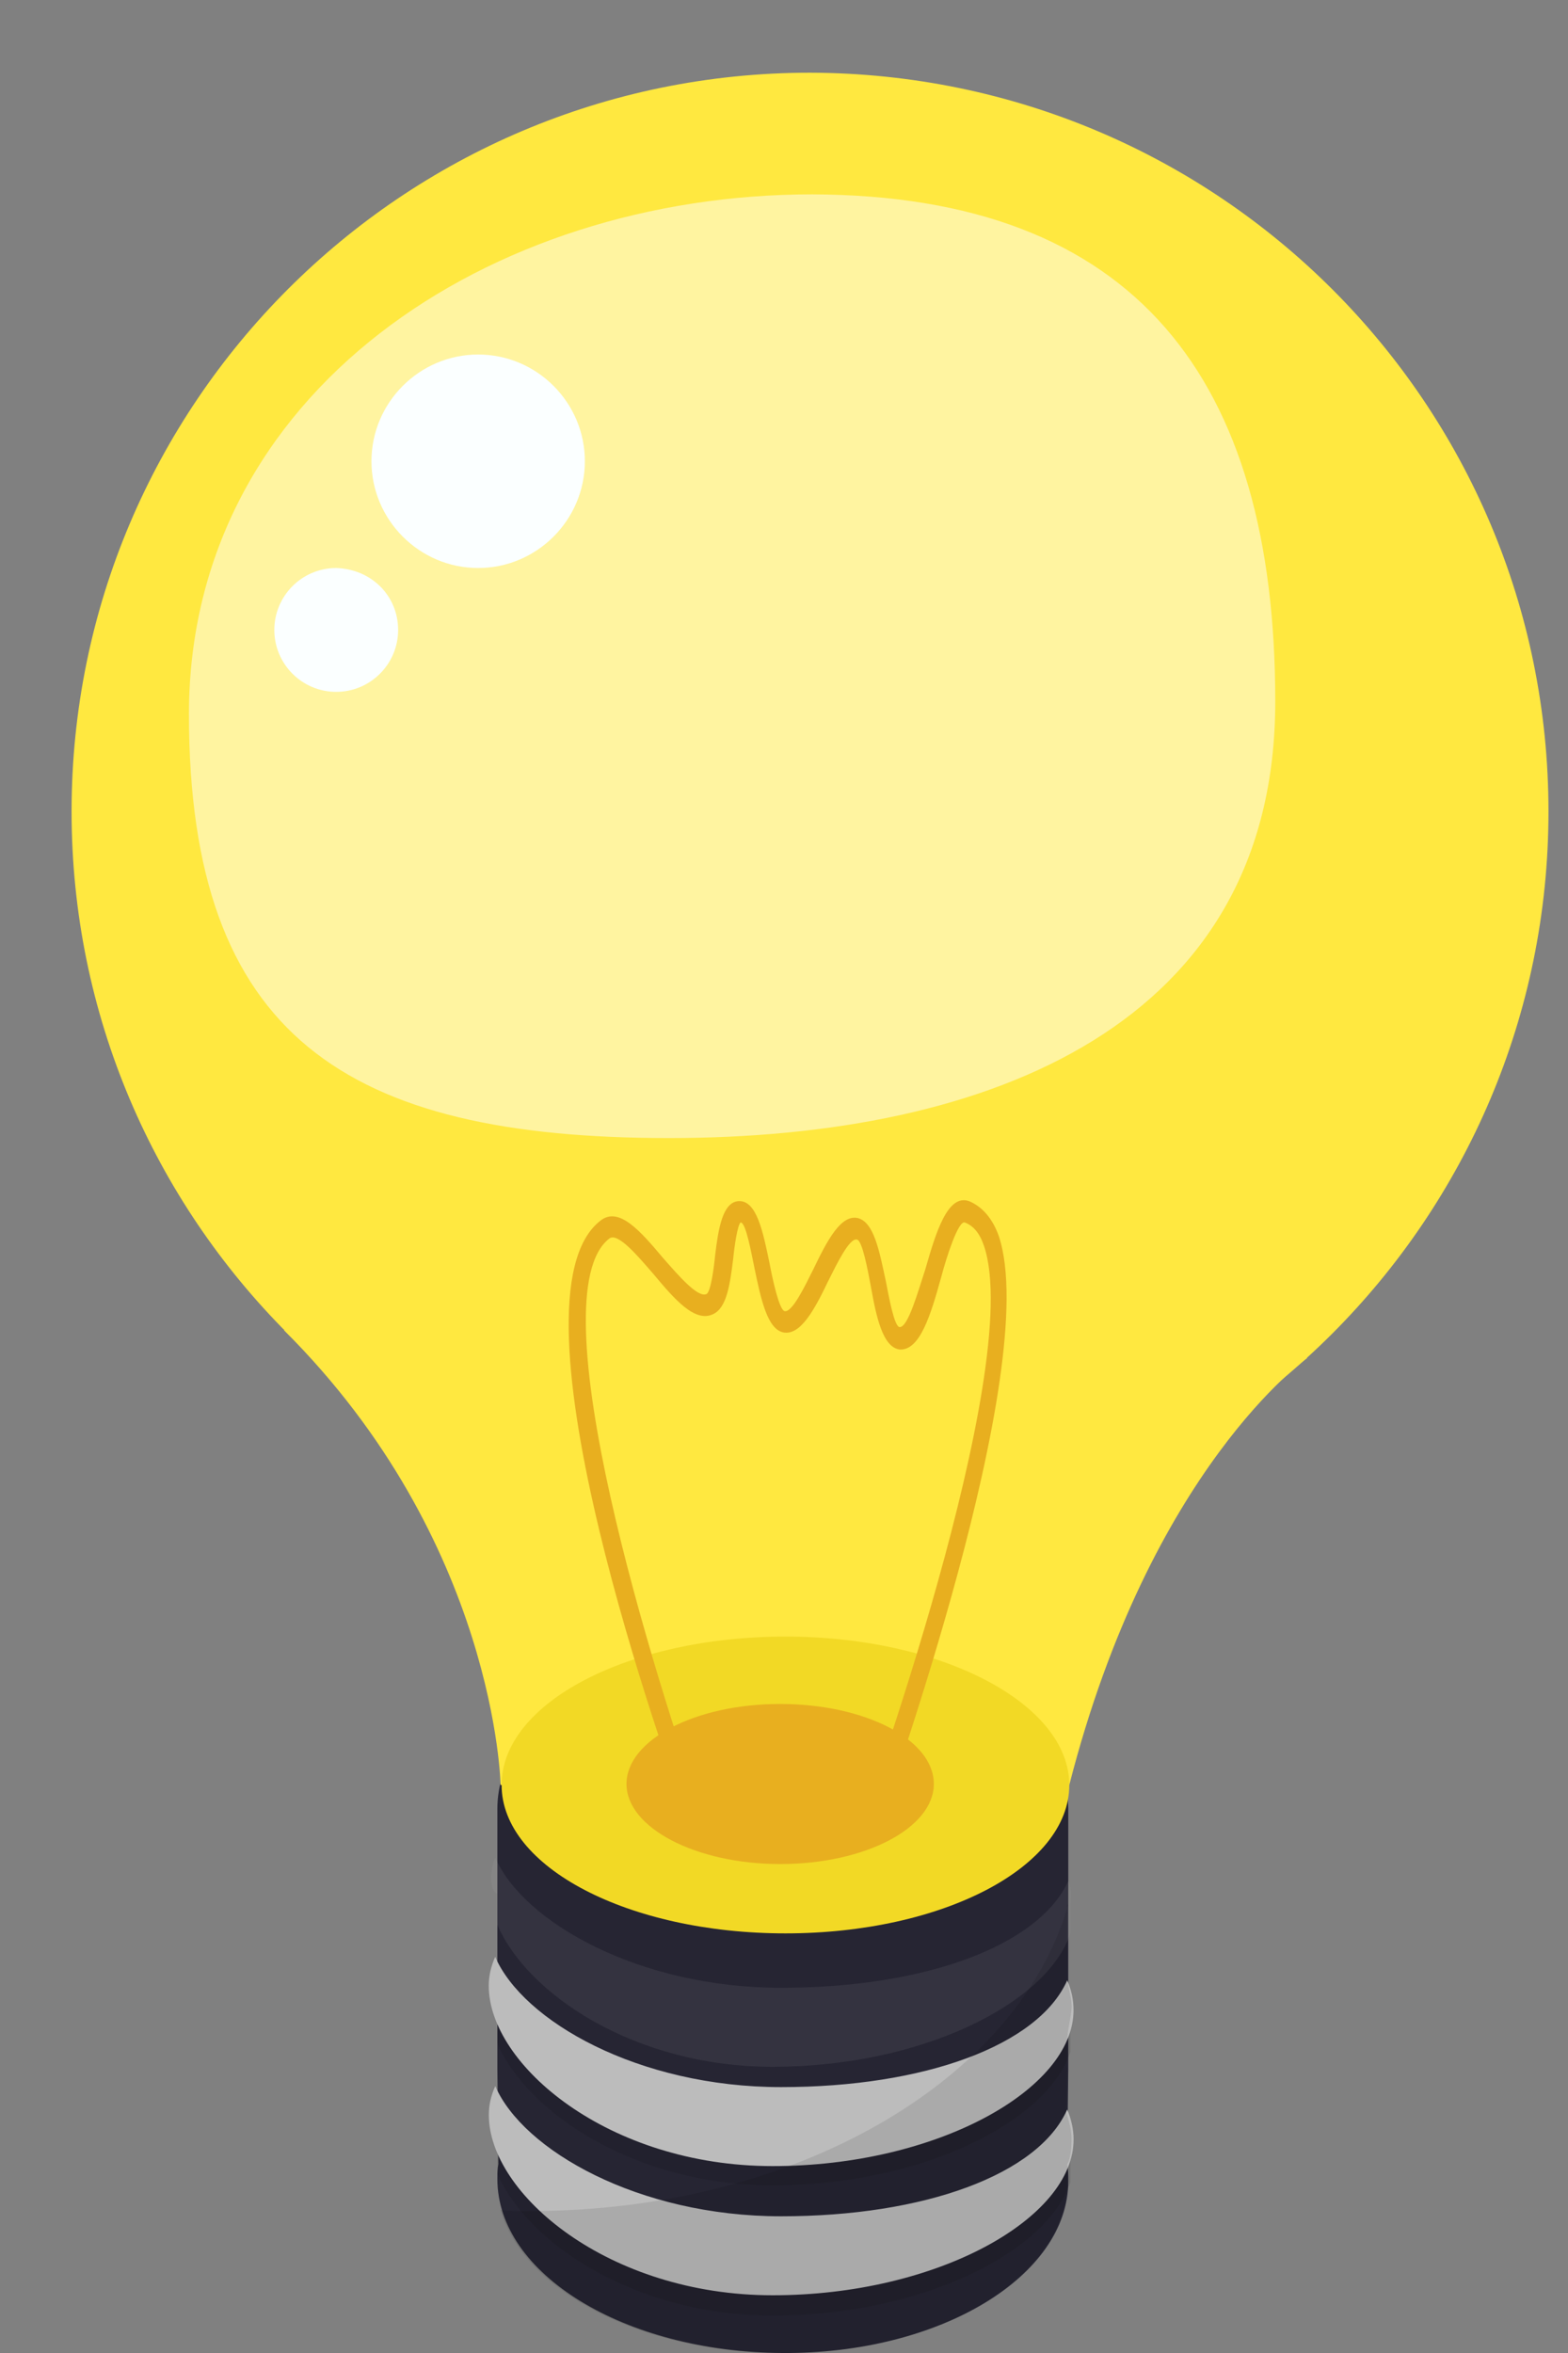 <svg width="20" height="30" viewBox="0 0 20 30" fill="none" xmlns="http://www.w3.org/2000/svg">
<rect x="0" y="0" width="20" height="30" fill="#808080" stroke="none"/>
<path d="M13.626 23.059C13.612 21.847 11.992 20.867 9.992 20.867C7.977 20.854 6.344 21.847 6.344 23.059V26.38L6.357 27.591C6.344 27.659 6.344 27.714 6.344 27.782C6.344 28.993 7.963 29.987 9.978 30C11.992 30.014 13.626 29.02 13.626 27.809C13.626 27.741 13.626 27.659 13.612 27.591L13.626 26.38V23.059Z" fill="#262533"/>
<g opacity="0.1">
<path d="M9.964 25.344C8.14 25.344 6.67 24.5 6.317 23.684C6.262 23.806 6.221 24.078 6.344 24.146V24.541C6.725 25.426 8.1 26.351 9.855 26.351C11.747 26.351 13.353 25.548 13.653 24.65C13.653 24.65 13.653 24.405 13.653 24.31C13.653 24.187 13.68 24.105 13.626 23.983C13.245 24.813 11.788 25.344 9.964 25.344Z" fill="#BCBCBC"/>
</g>
<g opacity="0.1">
<path d="M9.964 26.855C8.14 26.855 6.67 26.011 6.317 25.194C6.262 25.317 6.221 25.589 6.344 25.657V26.052C6.725 26.937 8.1 27.862 9.855 27.862C11.747 27.862 13.353 27.059 13.653 26.161C13.653 26.161 13.653 25.916 13.653 25.82C13.653 25.698 13.68 25.616 13.626 25.494C13.245 26.338 11.788 26.869 9.964 26.855Z" fill="black"/>
</g>
<path d="M9.964 26.61C8.14 26.61 6.67 25.766 6.316 24.949C6.262 25.072 6.234 25.194 6.234 25.317C6.234 26.324 7.759 27.617 9.855 27.617C11.951 27.617 13.693 26.637 13.693 25.63C13.693 25.494 13.666 25.371 13.612 25.249C13.244 26.079 11.788 26.61 9.964 26.61Z" fill="#BCBCBC"/>
<g opacity="0.1">
<path d="M9.964 28.516C8.14 28.516 6.67 27.672 6.317 26.855C6.262 26.978 6.221 27.25 6.344 27.318V27.713C6.725 28.598 8.1 29.523 9.855 29.523C11.747 29.523 13.353 28.72 13.653 27.822C13.653 27.822 13.653 27.577 13.653 27.482C13.653 27.346 13.68 27.277 13.626 27.155C13.245 27.985 11.788 28.516 9.964 28.516Z" fill="black"/>
</g>
<path d="M9.964 28.257C8.14 28.257 6.67 27.413 6.317 26.597C6.262 26.719 6.235 26.842 6.235 26.964C6.235 27.971 7.759 29.264 9.855 29.264C11.951 29.264 13.694 28.285 13.694 27.277C13.694 27.155 13.666 27.019 13.612 26.896C13.245 27.726 11.788 28.257 9.964 28.257Z" fill="#BCBCBC"/>
<g opacity="0.1">
<path d="M13.626 24.283C12.986 26.515 10.155 28.19 6.766 28.19C6.643 28.19 6.507 28.19 6.385 28.176C6.684 29.21 8.181 30 9.964 30C11.979 30.014 13.612 29.02 13.612 27.808C13.612 27.74 13.626 27.659 13.612 27.591C13.612 27.591 13.667 27.536 13.667 27.264C13.667 27.114 13.599 26.937 13.599 26.937L13.612 26.379C13.612 26.379 13.599 26.216 13.612 25.985C13.626 25.835 13.68 25.631 13.667 25.549C13.667 25.481 13.612 25.263 13.612 25.263V24.283H13.626Z" fill="black"/>
</g>
<path d="M19.751 10.346C19.751 15.545 15.531 19.765 10.332 19.765C5.133 19.765 0.913 15.545 0.913 10.346C0.913 5.146 5.133 0.927 10.332 0.927C15.545 0.94 19.751 5.146 19.751 10.346Z" fill="#FFE840"/>
<path fill-rule="evenodd" clip-rule="evenodd" d="M16.675 17.314C16.675 17.314 14.674 18.716 13.639 22.758H6.385C6.385 22.758 6.33 19.655 3.622 16.96L16.675 17.314Z" fill="#FFE840"/>
<g opacity="0.5">
<path fill-rule="evenodd" clip-rule="evenodd" d="M16.266 8.943C16.266 13.053 12.646 14.51 8.535 14.51C4.425 14.51 2.41 13.217 2.41 9.106C2.41 4.996 6.248 2.478 10.359 2.478C14.483 2.491 16.266 4.832 16.266 8.943Z" fill="white"/>
</g>
<path d="M7.46 5.881C7.46 6.629 6.848 7.242 6.099 7.242C5.35 7.242 4.738 6.629 4.738 5.881C4.738 5.132 5.35 4.52 6.099 4.52C6.848 4.52 7.46 5.132 7.46 5.881Z" fill="#FBFFFF"/>
<path d="M5.078 8.032C5.078 8.467 4.724 8.821 4.288 8.821C3.853 8.821 3.499 8.467 3.499 8.032C3.499 7.596 3.853 7.242 4.288 7.242C4.738 7.256 5.078 7.596 5.078 8.032Z" fill="#FBFFFF"/>
<path d="M13.639 22.758C13.639 23.806 12.02 24.65 10.019 24.65C8.018 24.65 6.398 23.806 6.398 22.758C6.398 21.71 8.018 20.866 10.019 20.866C12.02 20.866 13.639 21.724 13.639 22.758Z" fill="#F2D925"/>
<path d="M11.911 22.745C11.911 23.303 11.04 23.766 9.951 23.766C8.875 23.766 7.991 23.303 7.991 22.745C7.991 22.187 8.862 21.725 9.951 21.725C11.026 21.725 11.911 22.174 11.911 22.745Z" fill="#E8AF1F"/>
<path d="M8.794 23.263C8.522 22.528 6.371 16.539 7.664 15.559C7.896 15.382 8.168 15.695 8.454 16.035C8.658 16.267 8.903 16.552 9.012 16.498C9.066 16.471 9.107 16.158 9.121 16.008C9.162 15.668 9.216 15.327 9.42 15.314C9.652 15.3 9.733 15.709 9.815 16.103C9.856 16.321 9.937 16.689 10.005 16.716C10.101 16.743 10.264 16.403 10.373 16.185C10.55 15.817 10.727 15.477 10.945 15.531C11.149 15.586 11.217 15.954 11.299 16.335C11.339 16.539 11.407 16.92 11.476 16.92C11.584 16.92 11.707 16.471 11.802 16.185C11.938 15.709 12.088 15.219 12.36 15.314C12.524 15.382 12.66 15.531 12.741 15.763C13.299 17.451 11.299 23.004 11.217 23.263L10.958 23.303C10.986 23.249 13.082 17.451 12.551 15.885C12.496 15.722 12.415 15.627 12.306 15.586C12.224 15.559 12.074 16.021 12.006 16.28C11.87 16.77 11.734 17.219 11.476 17.206C11.258 17.178 11.176 16.784 11.108 16.403C11.067 16.185 10.999 15.817 10.931 15.804C10.836 15.777 10.672 16.117 10.563 16.335C10.387 16.702 10.21 17.029 9.992 16.988C9.788 16.947 9.706 16.566 9.624 16.171C9.584 15.981 9.515 15.586 9.447 15.586C9.407 15.613 9.366 15.899 9.352 16.049C9.311 16.375 9.271 16.675 9.094 16.756C8.862 16.865 8.604 16.566 8.331 16.239C8.141 16.021 7.882 15.709 7.773 15.79C6.834 16.512 8.331 21.357 9.025 23.29L8.794 23.263Z" fill="#E8AF1F"/>
</svg>
